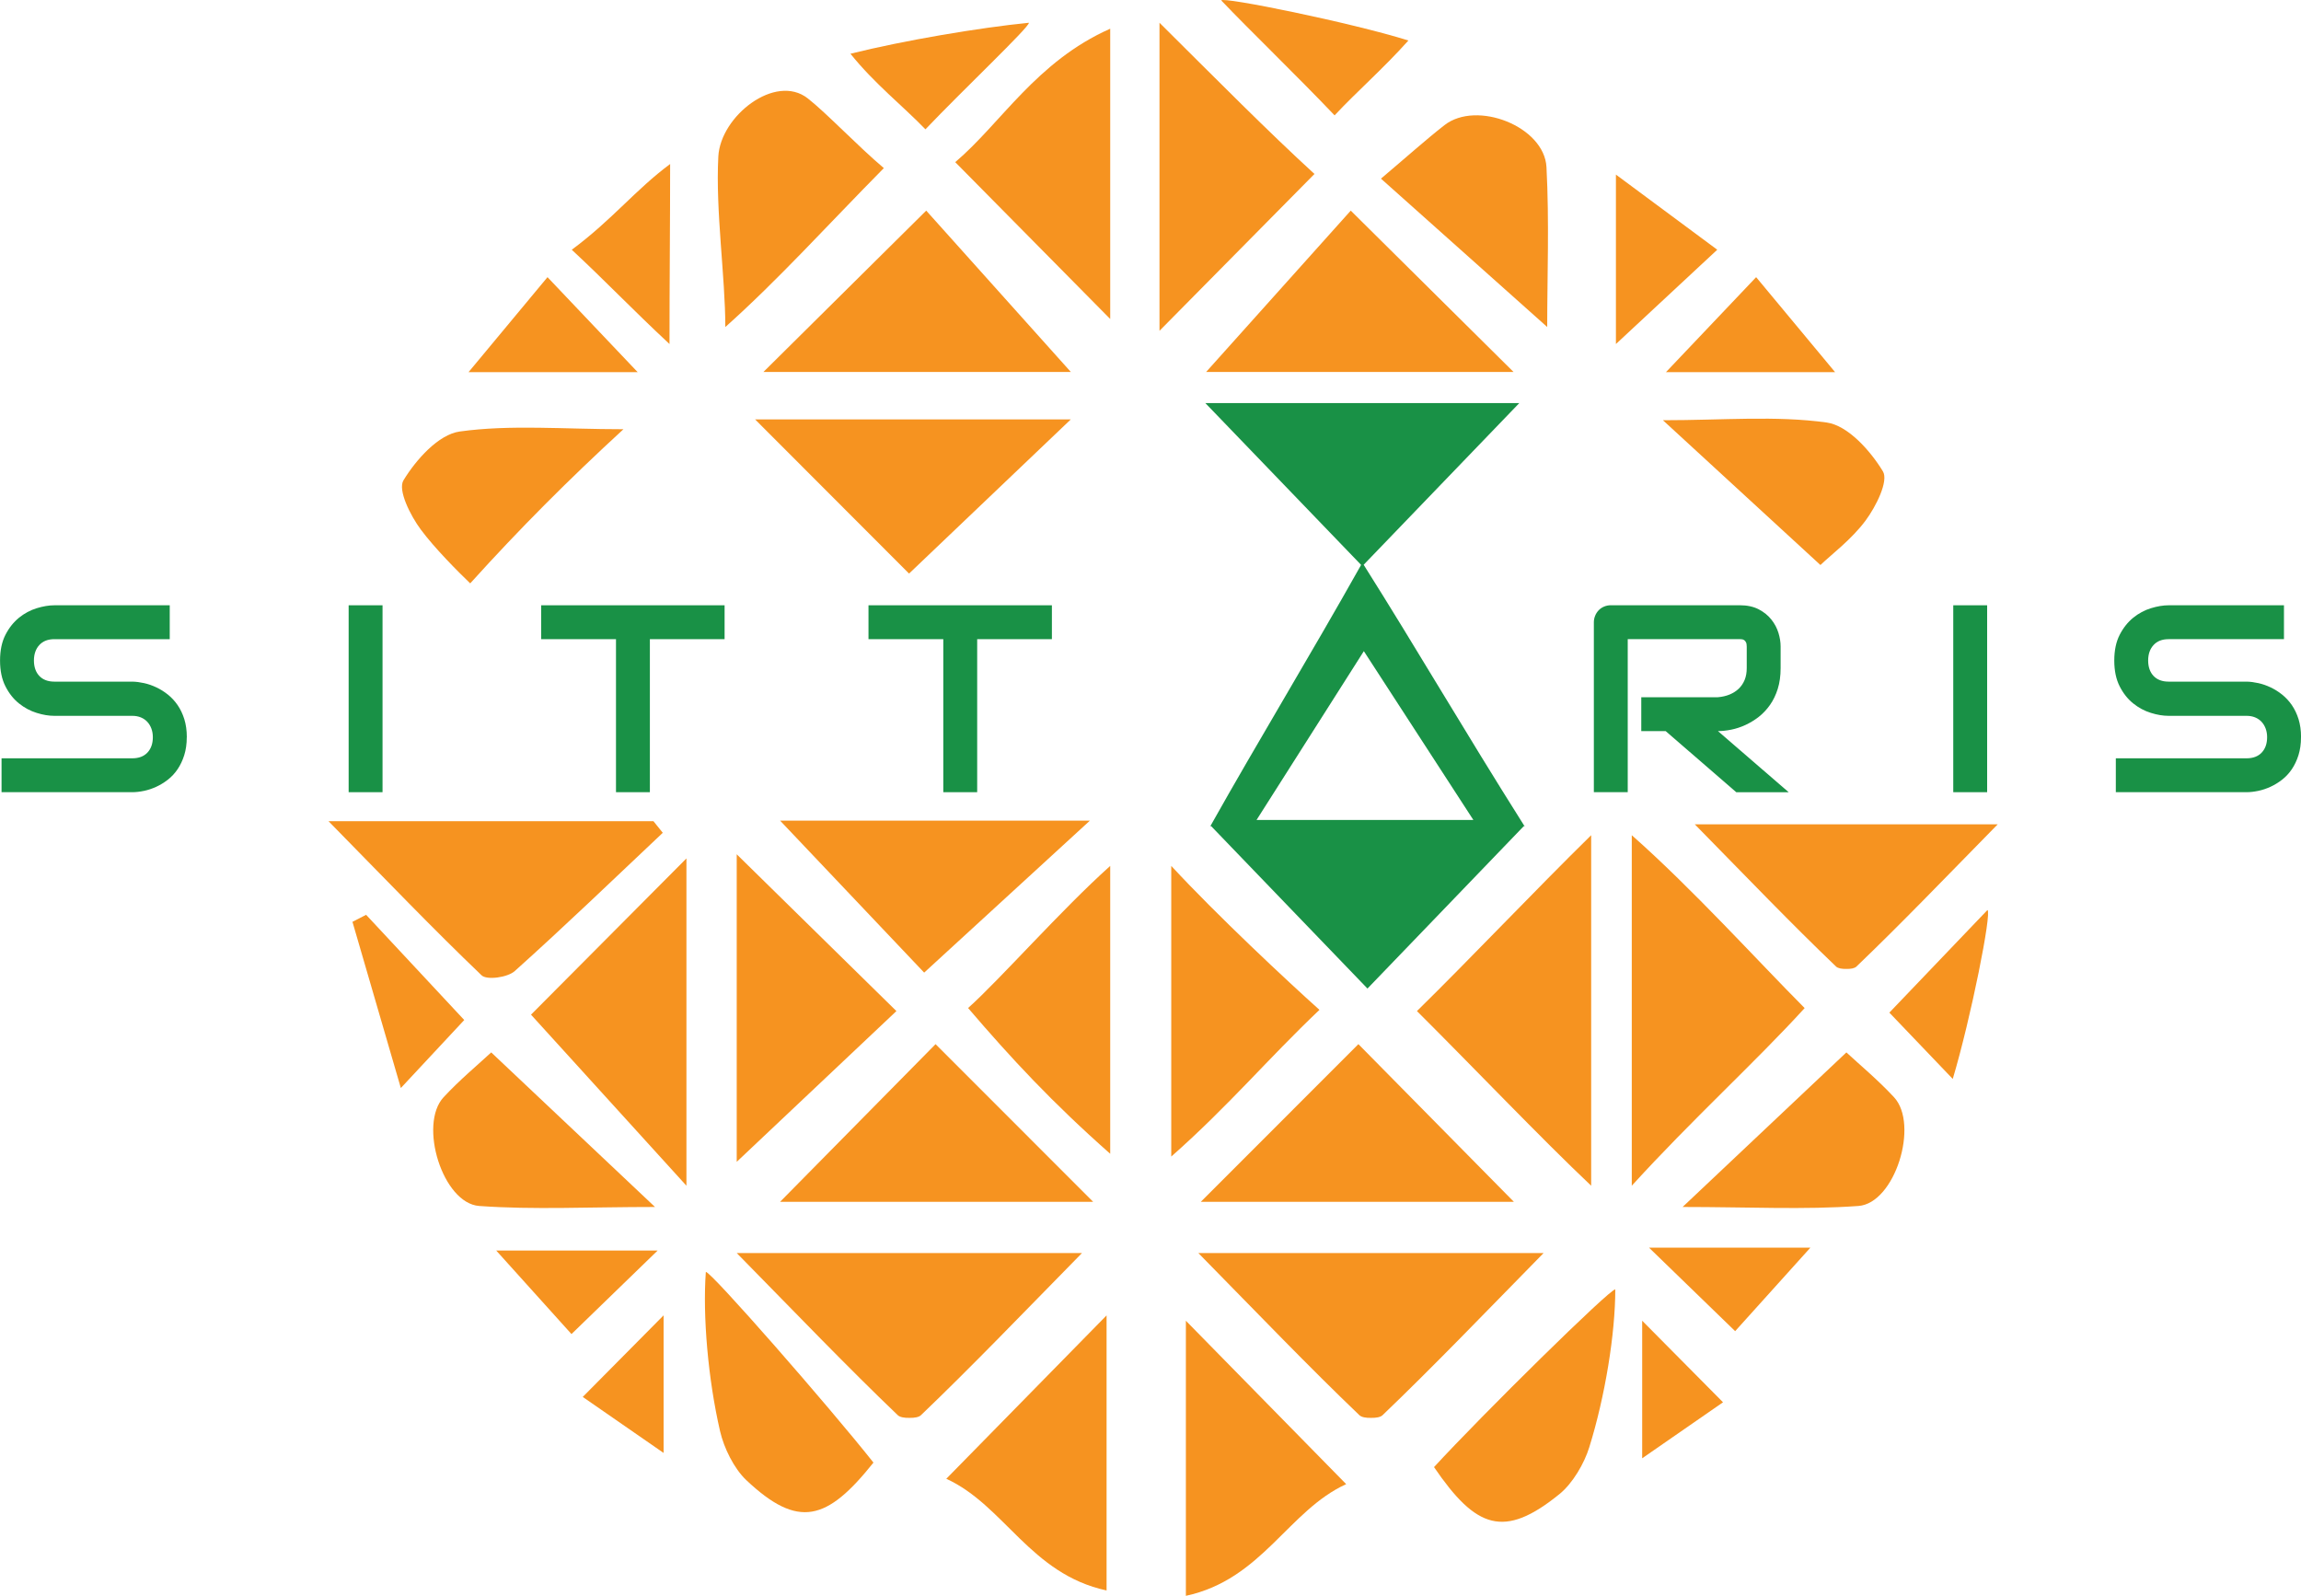 <?xml version="1.0" encoding="UTF-8"?>
<svg id="katman_2" data-name="katman 2" xmlns="http://www.w3.org/2000/svg" viewBox="0 0 506.6 351.34">
  <defs>
    <style>
      .cls-1 {
        fill: #f69320;
      }

      .cls-1, .cls-2 {
        stroke-width: 0px;
      }

      .cls-2 {
        fill: #199146;
      }
    </style>
  </defs>
  <g id="Layer_1" data-name="Layer 1">
    <path class="cls-1" d="m72.32,180.8h71.55c.68.85,1.37,1.7,2.05,2.55-10.82,10.2-21.52,20.52-32.59,30.44-1.57,1.41-6.15,2.05-7.31.93-10.66-10.2-20.88-20.87-33.69-33.92Z"/>
    <path class="cls-1" d="m116.91,223.39c10.58-10.63,21.5-21.61,34.22-34.4v72.06c-13.05-14.36-23.64-26.01-34.22-37.66Z"/>
    <path class="cls-1" d="m162.2,255.79v-67.71c12.22,11.99,23.65,23.22,35.16,34.52-11.83,11.17-24.12,22.77-35.16,33.19Z"/>
    <path class="cls-1" d="m235.75,92.34c-12.62,12.03-24.29,23.15-35.61,33.94-10.14-10.15-21.55-21.58-33.89-33.94h69.49Z"/>
    <path class="cls-1" d="m244.43,6.32v63.91c-10.93-11.06-22.1-22.36-34.12-34.53,10.1-8.57,17.86-22.17,34.12-29.38Z"/>
    <path class="cls-1" d="m205.98,229.88c11.16,11.17,22.29,22.31,34.7,34.72h-68.94c11.48-11.65,22.71-23.03,34.24-34.72Z"/>
    <path class="cls-1" d="m168.08,81.89c13.33-13.21,24.1-23.88,35.84-35.52,11.14,12.43,21.6,24.09,31.84,35.52h-67.68Z"/>
    <path class="cls-1" d="m171.75,180.67h68.21c-12.45,11.41-23.95,21.96-36.49,33.46-8.82-9.3-19.39-20.46-31.72-33.46Z"/>
    <path class="cls-1" d="m243.63,289.61v60.55c-16.79-3.62-22.51-18.75-35.29-24.59,12.36-12.6,23.1-23.55,35.29-35.97Z"/>
    <path class="cls-1" d="m261.09,290.79c0,20.8,0,39.56,0,60.55,16.79-3.62,22.51-18.75,35.29-24.59-12.36-12.6-23.1-23.55-35.29-35.97Z"/>
    <path class="cls-1" d="m244.43,190.64v63.38c-12.71-11.23-21.75-20.94-31.29-32.09,7.07-6.33,20.49-21.62,31.29-31.29Z"/>
    <path class="cls-1" d="m257.87,190.64c0,18.14,0,42.9,0,63.99,12.71-11.23,21.17-21.42,32.63-32.3-7.07-6.33-22.51-20.76-32.63-31.69Z"/>
    <path class="cls-1" d="m194.59,37.01c-12.69,12.86-23.26,24.6-34.9,34.99,0-11.07-2.17-25.49-1.54-37.53.47-8.94,12.58-18.38,19.68-12.82,4.19,3.28,10.94,10.44,16.76,15.36Z"/>
    <path class="cls-1" d="m108.15,231.7c12.17,11.49,22.96,21.67,36.06,34.03-14.64,0-26.72.64-38.7-.22-8.05-.58-13.42-17.95-7.84-23.95,3.56-3.84,7.63-7.21,10.48-9.86Z"/>
    <path class="cls-1" d="m103.52,128.43c-2.49-2.38-7.79-7.68-10.88-11.85-2.28-3.07-5.11-8.7-3.81-10.83,2.77-4.56,7.71-10.1,12.39-10.75,11.18-1.55,22.71-.5,36.04-.5-12.18,11.2-22.72,21.75-33.73,33.93Z"/>
    <path class="cls-1" d="m125.89,54.98c8.92-6.61,14-13.2,21.65-18.87,0,13.16-.14,26.21-.14,39.63-8.26-7.69-13.94-13.71-21.52-20.76Z"/>
    <path class="cls-1" d="m80.61,201.41c6.84,7.34,13.68,14.67,21.6,23.16-3.49,3.74-7.71,8.27-13.96,14.97-4.01-13.78-7.33-25.18-10.65-36.59,1-.52,2.01-1.03,3.01-1.55Z"/>
    <path class="cls-1" d="m140.4,81.94h-37.25c6.55-7.88,11.57-13.92,17.39-20.92,6.72,7.08,12.68,13.36,19.86,20.92Z"/>
    <path class="cls-1" d="m125.82,293.71c-4.6-5.1-9.76-10.84-16.57-18.39h35.54c-6.58,6.38-12.56,12.18-18.97,18.39Z"/>
    <path class="cls-1" d="m203.75,28.47c-4.95-5.13-11.23-10.05-16.51-16.64,11.85-2.95,28.37-5.73,39.29-6.82.15.91-14.54,14.8-22.78,23.46Z"/>
    <path class="cls-1" d="m146.1,289.59v30.29c-6.75-4.68-12.07-8.36-17.8-12.33,5.68-5.73,10.61-10.71,17.8-17.96Z"/>
    <path class="cls-1" d="m397.32,221.94c-10.58-10.63-24.66-26.23-38.06-38.06,0,23.9,0,50.98,0,77.17,13.05-14.36,27.47-27.46,38.06-39.11Z"/>
    <path class="cls-1" d="m350.32,261.05c0-20.95,0-53.69,0-77.17-12.22,11.99-26.85,27.43-38.36,38.72,12.22,12.16,27.32,28.02,38.36,38.45Z"/>
    <path class="cls-1" d="m255.28,5.01c0,22.89,0,47.48,0,67.82,10.93-11.06,22.1-22.36,34.12-34.53-10.22-9.35-21.07-20.33-34.12-33.29Z"/>
    <path class="cls-1" d="m299.07,229.88c-11.16,11.17-22.29,22.31-34.7,34.72,23.87,0,46.25,0,68.94,0-11.48-11.65-22.71-23.03-34.24-34.72Z"/>
    <path class="cls-1" d="m333.23,81.89c-13.33-13.21-24.1-23.88-35.84-35.52-11.14,12.43-21.6,24.09-31.84,35.52,20.41,0,42.16,0,67.68,0Z"/>
    <path class="cls-1" d="m304.04,39.33c13.53,12.07,24.96,22.27,36.6,32.66,0-11.07.47-23.16-.16-35.2-.47-8.94-15.37-14.79-22.47-9.23-4.19,3.28-8.15,6.85-13.97,11.77Z"/>
    <path class="cls-1" d="m406.51,231.7c-12.17,11.49-22.96,21.67-36.06,34.03,14.64,0,26.72.64,38.7-.22,8.05-.58,13.42-17.95,7.84-23.95-3.56-3.84-7.63-7.21-10.48-9.86Z"/>
    <path class="cls-1" d="m315.72,323c9.26,13.56,15.42,15.84,27.62,5.94,2.93-2.38,5.47-6.77,6.56-10.3,3.51-11.26,5.73-25.08,5.73-34.76-.97-.33-29.22,27.49-39.91,39.12Z"/>
    <path class="cls-1" d="m400.8,124.39c2.49-2.38,6.84-5.62,9.94-9.79,2.28-3.07,5.11-8.7,3.81-10.83-2.77-4.56-7.71-10.1-12.39-10.75-11.18-1.55-22.71-.5-36.04-.5,12.18,11.2,22.92,21.07,34.67,31.87Z"/>
    <path class="cls-1" d="m378.08,54.98c-8.92-6.61-14.65-10.86-22.31-16.54,0,13.16,0,23.87,0,37.3,8.26-7.69,14.73-13.71,22.31-20.76Z"/>
    <path class="cls-1" d="m437.57,200.35c-6.84,7.15-13.68,14.31-21.6,22.59,3.49,3.65,7.71,8.07,13.96,14.6,4.01-13.44,8.64-36.69,7.64-37.19Z"/>
    <path class="cls-1" d="m366.78,81.94c12.61,0,23.46,0,37.25,0-6.55-7.88-11.57-13.92-17.39-20.92-6.72,7.08-12.68,13.36-19.86,20.92Z"/>
    <path class="cls-1" d="m382.02,293.07c4.6-5.1,9.76-10.84,16.57-18.39-13.05,0-23.9,0-35.54,0,6.58,6.38,12.56,12.18,18.97,18.39Z"/>
    <path class="cls-1" d="m268.88.1c6.15,6.46,16.71,16.64,24.95,25.3,4.98-5.33,10.58-10.15,16.25-16.48-12.41-3.91-41.05-9.73-41.2-8.82Z"/>
    <path class="cls-1" d="m361.55,290.77c0,11.2,0,19.48,0,30.29,6.75-4.68,12.07-8.36,17.8-12.33-5.68-5.73-10.61-10.71-17.8-17.96Z"/>
    <path class="cls-2" d="m335.57,181.78l.04-.04h-.06c-13.47-21.34-23.47-38.62-35.32-57.4l16.98-17.64,17.28-17.95h-69.11l17.28,17.95,17.01,17.67c-11.27,20.06-22.75,38.91-33.11,57.37h-.05l.03.03s-.05.08-.07.12h.19l17.13,17.8,17.28,17.95,17.28-17.95,17.13-17.8h.19s-.05-.08-.07-.12Zm-58.92-1.26c7.53-11.84,15.39-24.22,23.62-37.16,7.44,11.47,15.19,23.41,24.11,37.16h-47.73Z"/>
    <g>
      <path class="cls-2" d="m41.12,162.3c0,1.47-.19,2.8-.56,3.97-.37,1.18-.87,2.21-1.48,3.11-.61.9-1.33,1.66-2.15,2.3-.82.63-1.67,1.15-2.55,1.55-.88.4-1.77.7-2.68.89-.91.19-1.77.29-2.57.29H.34v-7.46h28.78c1.43,0,2.55-.42,3.34-1.26.79-.84,1.19-1.97,1.19-3.39,0-.69-.11-1.32-.32-1.89-.21-.57-.51-1.07-.9-1.49-.39-.42-.87-.75-1.43-.98-.56-.23-1.19-.34-1.88-.34H11.97c-1.21,0-2.51-.21-3.9-.65-1.4-.43-2.69-1.12-3.89-2.08-1.2-.96-2.19-2.21-2.98-3.76-.79-1.55-1.19-3.44-1.19-5.68s.4-4.13,1.19-5.67c.79-1.54,1.79-2.79,2.98-3.76,1.2-.97,2.49-1.66,3.89-2.09,1.4-.43,2.7-.65,3.9-.65h25.4v7.46H11.97c-1.42,0-2.52.43-3.31,1.29-.79.86-1.19,2-1.19,3.41s.4,2.57,1.19,3.4c.79.83,1.9,1.25,3.31,1.25h17.22c.8.02,1.65.13,2.55.33.9.2,1.79.51,2.68.93.89.42,1.74.95,2.54,1.59.8.64,1.52,1.41,2.14,2.31.62.9,1.11,1.93,1.48,3.1.36,1.17.55,2.49.55,3.96Z"/>
      <path class="cls-2" d="m84.22,174.41h-7.46v-41.15h7.46v41.15Z"/>
      <path class="cls-2" d="m159.52,140.72h-16.44v33.69h-7.46v-33.69h-16.47v-7.46h40.38v7.46Z"/>
      <path class="cls-2" d="m231.58,140.72h-16.44v33.69h-7.46v-33.69h-16.47v-7.46h40.38v7.46Z"/>
      <path class="cls-2" d="m392.03,147.1c0,1.7-.21,3.22-.63,4.56-.42,1.34-.99,2.52-1.71,3.54-.72,1.02-1.55,1.9-2.48,2.63-.94.73-1.92,1.32-2.94,1.79-1.02.47-2.06.81-3.1,1.02-1.04.21-2.02.32-2.94.32l15.58,13.46h-11.54l-15.55-13.46h-5.37v-7.46h16.87c.94-.08,1.79-.27,2.57-.59.77-.32,1.44-.74,2.01-1.28.56-.54,1-1.18,1.31-1.94.31-.76.46-1.62.46-2.6v-4.71c0-.42-.05-.74-.16-.96-.11-.22-.24-.38-.4-.49-.16-.1-.33-.17-.52-.19-.18-.02-.35-.03-.5-.03h-24.62v33.69h-7.46v-37.39c0-.52.1-1,.29-1.46.19-.46.45-.86.79-1.21.33-.34.73-.61,1.19-.8.46-.19.96-.29,1.49-.29h28.32c1.66,0,3.07.3,4.22.9,1.15.6,2.08,1.36,2.8,2.27.72.91,1.23,1.89,1.55,2.94.32,1.05.47,2.04.47,2.96v4.76Z"/>
      <path class="cls-2" d="m437.5,174.41h-7.46v-41.15h7.46v41.15Z"/>
      <path class="cls-2" d="m506.6,162.3c0,1.47-.19,2.8-.56,3.97-.37,1.18-.87,2.21-1.48,3.11-.61.9-1.33,1.66-2.15,2.3-.82.63-1.67,1.15-2.55,1.55-.88.4-1.77.7-2.68.89-.91.19-1.77.29-2.57.29h-28.78v-7.46h28.78c1.43,0,2.55-.42,3.34-1.26.79-.84,1.19-1.97,1.19-3.39,0-.69-.11-1.32-.32-1.89-.21-.57-.51-1.07-.9-1.49-.39-.42-.87-.75-1.43-.98-.56-.23-1.19-.34-1.88-.34h-17.16c-1.21,0-2.51-.21-3.9-.65-1.4-.43-2.69-1.12-3.89-2.08-1.2-.96-2.19-2.21-2.98-3.76-.79-1.55-1.19-3.44-1.19-5.68s.4-4.13,1.19-5.67c.79-1.54,1.79-2.79,2.98-3.76,1.2-.97,2.49-1.66,3.89-2.09,1.4-.43,2.7-.65,3.9-.65h25.4v7.46h-25.4c-1.42,0-2.52.43-3.31,1.29-.79.86-1.19,2-1.19,3.41s.4,2.57,1.19,3.4c.79.83,1.9,1.25,3.31,1.25h17.22c.8.02,1.65.13,2.55.33.9.2,1.79.51,2.68.93.89.42,1.74.95,2.54,1.59.8.64,1.52,1.41,2.14,2.31.62.9,1.11,1.93,1.48,3.1.36,1.17.55,2.49.55,3.96Z"/>
    </g>
    <path class="cls-1" d="m405.85,181.48h0c-10.32,0-21.09,0-32.72,0,11.83,12.05,21.27,21.9,31.11,31.32.41.39,1.28.54,2.27.52.97.02,1.81-.13,2.21-.52,9.84-9.42,19.28-19.27,31.11-31.32h-33.98Z"/>
    <path class="cls-1" d="m301.13,275.87h0c-11.77,0-24.04,0-37.3,0,13.49,13.73,24.24,24.96,35.46,35.7.47.45,1.46.62,2.59.59,1.1.02,2.06-.15,2.51-.59,11.22-10.74,21.97-21.96,35.46-35.7h-38.73Z"/>
    <path class="cls-1" d="m199.5,275.87h0c-11.77,0-24.04,0-37.3,0,13.49,13.73,24.24,24.96,35.46,35.7.47.45,1.46.62,2.59.59,1.1.02,2.06-.15,2.51-.59,11.22-10.74,21.97-21.96,35.46-35.7h-38.73Z"/>
    <path class="cls-1" d="m192.31,322c-10.24,12.84-16.55,14.66-27.99,3.88-2.75-2.59-4.95-7.16-5.78-10.76-2.66-11.49-3.85-25.44-3.14-35.09.99-.26,27.1,29.58,36.9,41.97Z"/>
  </g>
</svg>